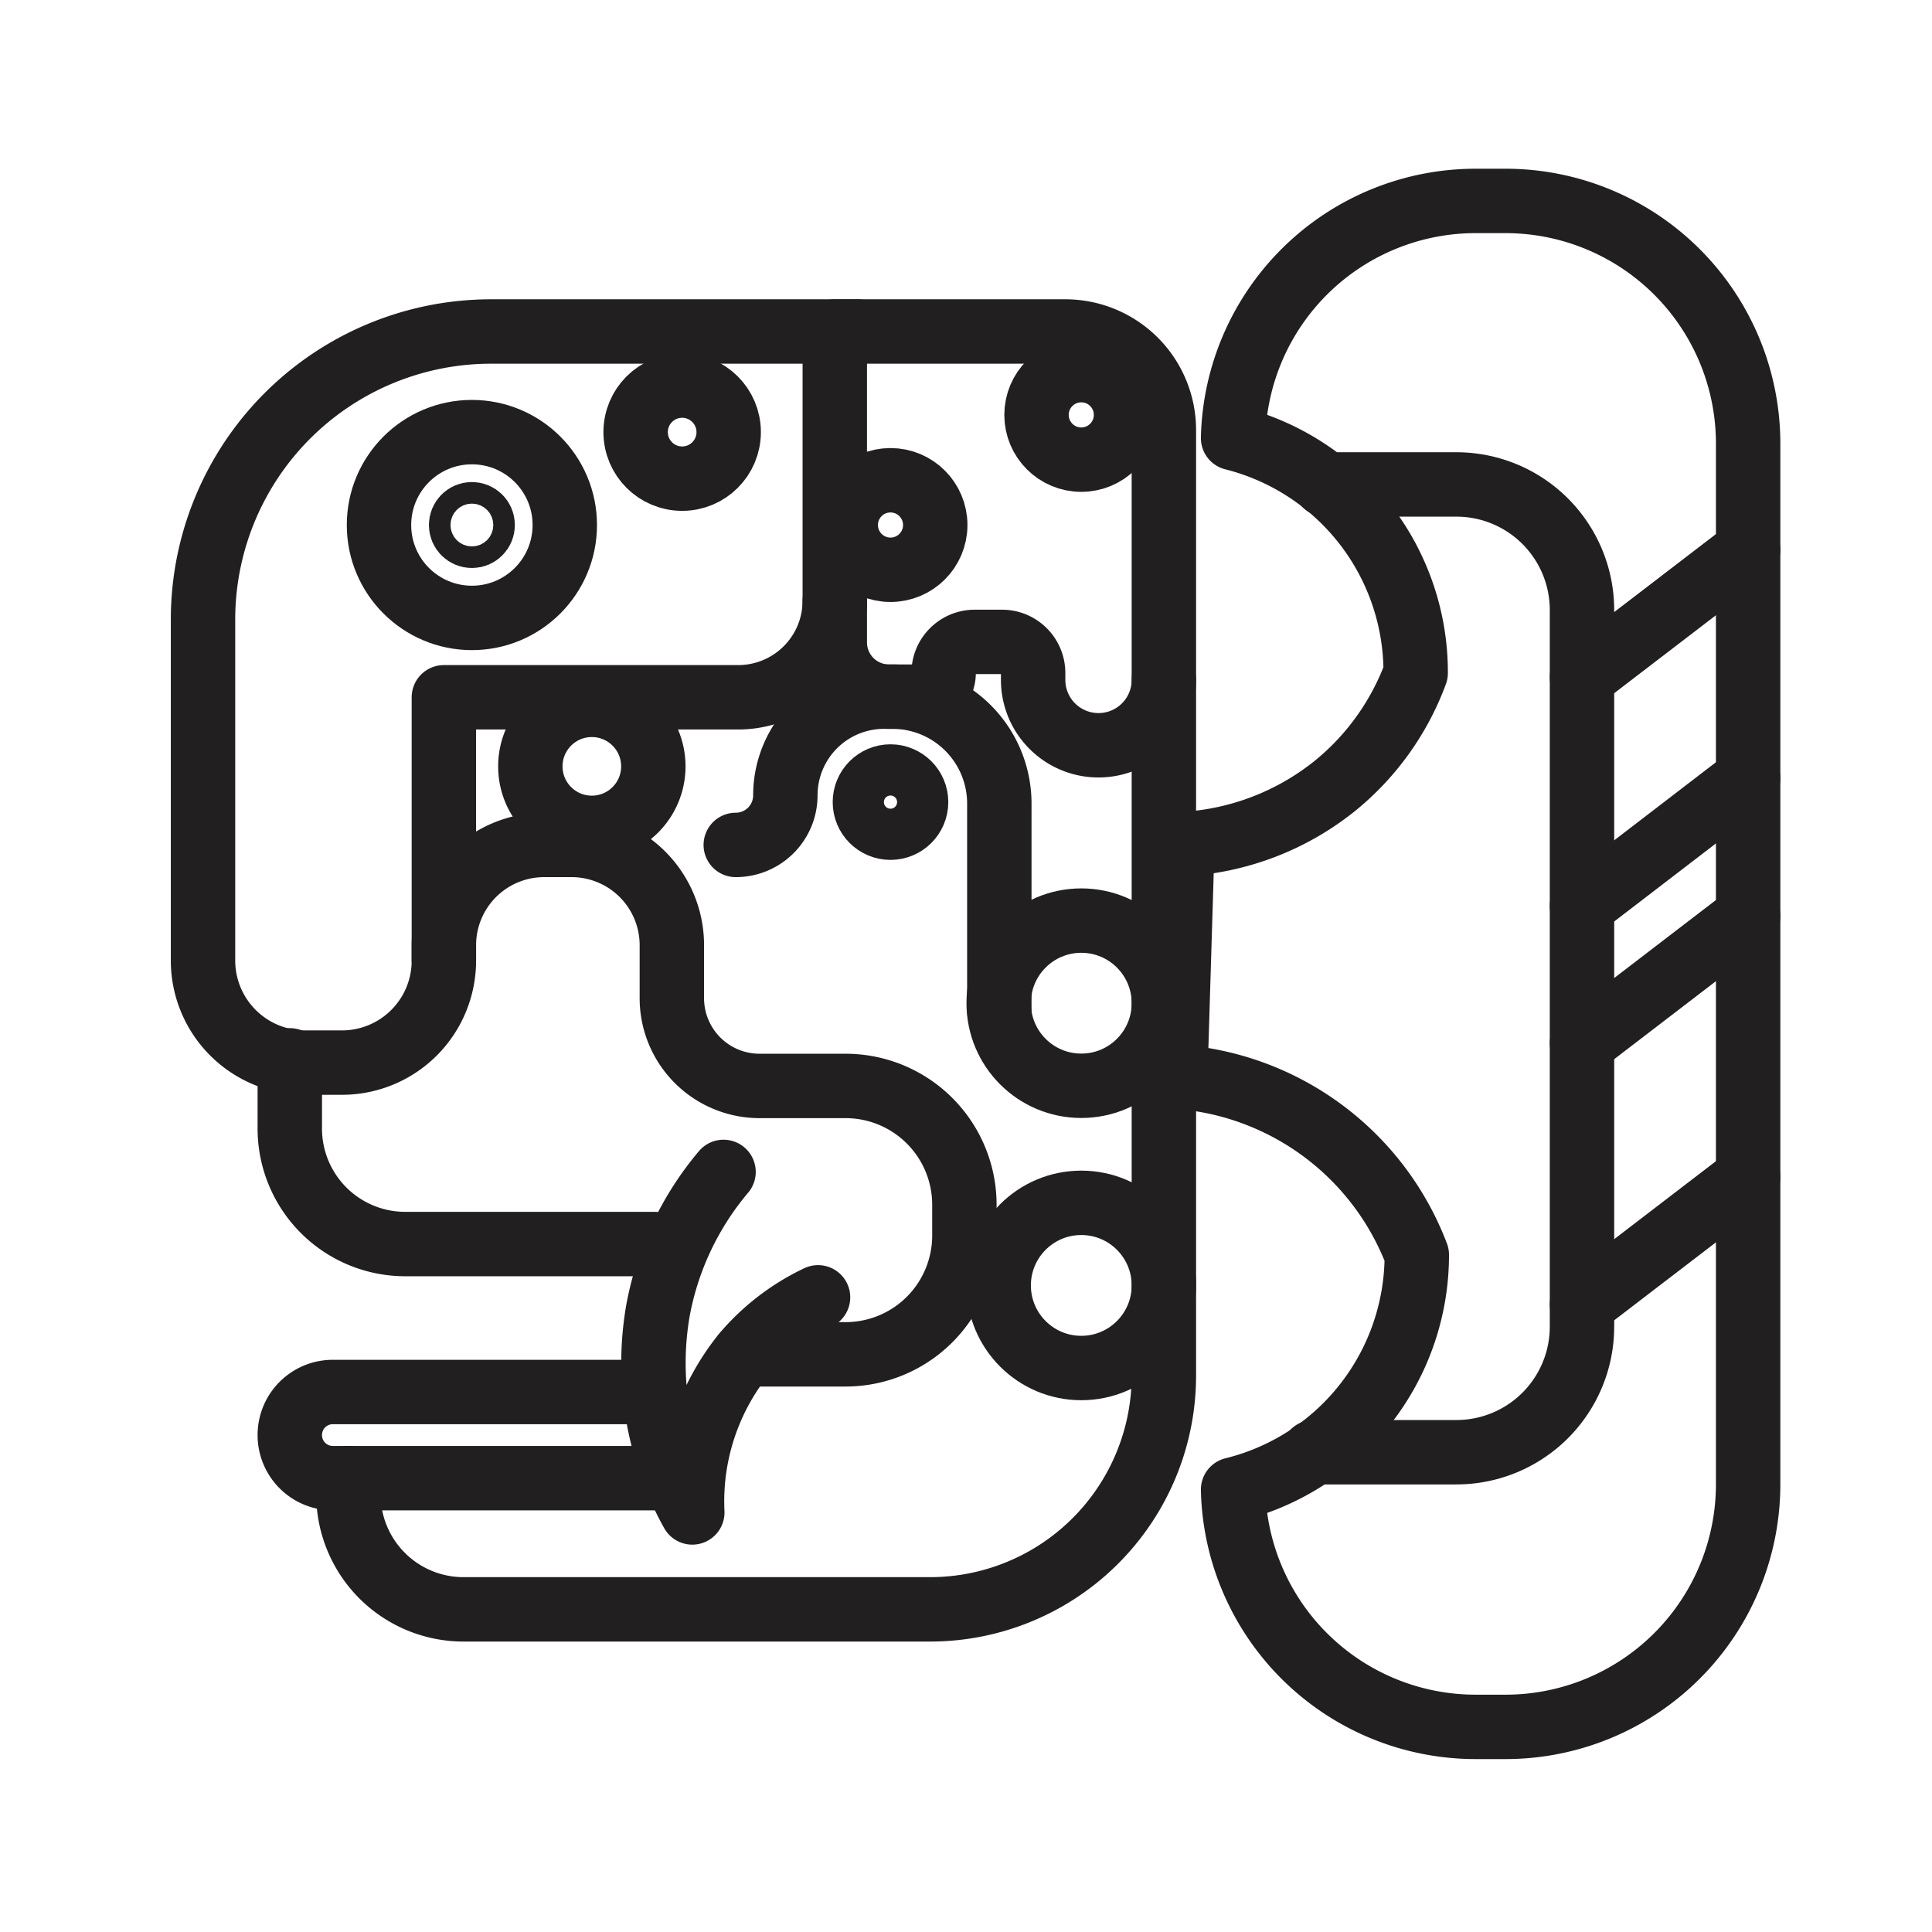 <svg id="Symbols" xmlns="http://www.w3.org/2000/svg" viewBox="0 0 120 120"><defs><style>.cls-1{fill:none;stroke:#211f1f;stroke-linecap:round;stroke-linejoin:round;stroke-width:4px;}</style></defs><path class="cls-1" d="M51.85,37.31h0a6,6,0,0,1-6,6H27.57V59.62A6.33,6.33,0,0,1,21.24,66h-2.3a6.34,6.34,0,0,1-6.33-6.33V38.49a17.89,17.89,0,0,1,17.9-17.9H53.27"/><path class="cls-1" d="M51.85,20.59V39.9a3.37,3.37,0,0,0,3.37,3.37h1.92a1.47,1.47,0,0,0,1.47-1.47h0a1.93,1.93,0,0,1,1.93-1.93h1.71a1.93,1.93,0,0,1,1.92,1.93v.43a4.06,4.06,0,0,0,4.06,4.06h0a4.06,4.06,0,0,0,4.06-4.06V26.71a6.12,6.12,0,0,0-6.11-6.12Z"/><path class="cls-1" d="M18,65.86v4.23a7.17,7.17,0,0,0,7.18,7.18H40.66"/><path class="cls-1" d="M40.66,86.46h-20A2.67,2.67,0,0,0,18,89.13h0a2.67,2.67,0,0,0,2.67,2.68h20"/><path class="cls-1" d="M21.64,91.81v1a7.15,7.15,0,0,0,7.15,7.15h29A14.52,14.52,0,0,0,72.29,85.39V42.23"/><path class="cls-1" d="M44.94,72.79a18.58,18.58,0,0,0-4.06,8.54A19.06,19.06,0,0,0,43,93.94a14.56,14.56,0,0,1,3.21-9.83,13.75,13.75,0,0,1,4.6-3.53"/><path class="cls-1" d="M27.57,59.62v-.91a6.23,6.23,0,0,1,6.23-6.23h1.71a6.23,6.23,0,0,1,6.22,6.23V62a5.45,5.45,0,0,0,5.45,5.45h5.34a7.38,7.38,0,0,1,7.38,7.38v1.92a7.38,7.38,0,0,1-7.38,7.37h-6.3"/><path class="cls-1" d="M45.7,52.48h0a3.08,3.08,0,0,0,3.08-3.08h0a6.13,6.13,0,0,1,6.13-6.13h.52a6.64,6.64,0,0,1,6.64,6.64V62.74"/><circle class="cls-1" cx="67.16" cy="62.31" r="5.13"/><circle class="cls-1" cx="67.16" cy="79.84" r="5.13"/><circle class="cls-1" cx="55.31" cy="49.82" r="1.59"/><circle class="cls-1" cx="36.76" cy="47.6" r="3.82"/><circle class="cls-1" cx="29.31" cy="32.61" r="5.77"/><circle class="cls-1" cx="29.31" cy="32.61" r="0.67"/><circle class="cls-1" cx="42.37" cy="26.84" r="2.89"/><circle class="cls-1" cx="67.16" cy="25.77" r="2.78"/><circle class="cls-1" cx="55.31" cy="32.61" r="2.78"/><path class="cls-1" d="M93.51,12.48H91.65A15.07,15.07,0,0,0,76.59,27.21,15,15,0,0,1,87.93,41.8a16.28,16.28,0,0,1-5,7,16.51,16.51,0,0,1-9.49,3.63L73,66.87a17.23,17.23,0,0,1,15,11.07A15,15,0,0,1,76.59,92.52a15.07,15.07,0,0,0,15.06,14.74h1.86a15.07,15.07,0,0,0,15.07-15.07V27.55A15.07,15.07,0,0,0,93.51,12.48Z"/><path class="cls-1" d="M82.32,30.09h8.14a7.8,7.8,0,0,1,7.8,7.8V82.41a7.8,7.8,0,0,1-7.8,7.79H81.58"/><line class="cls-1" x1="98.26" y1="42.07" x2="108.58" y2="34.16"/><line class="cls-1" x1="98.26" y1="56.25" x2="108.58" y2="48.33"/><line class="cls-1" x1="98.26" y1="64.8" x2="108.58" y2="56.89"/><line class="cls-1" x1="98.26" y1="81.02" x2="108.58" y2="73.11"/></svg>